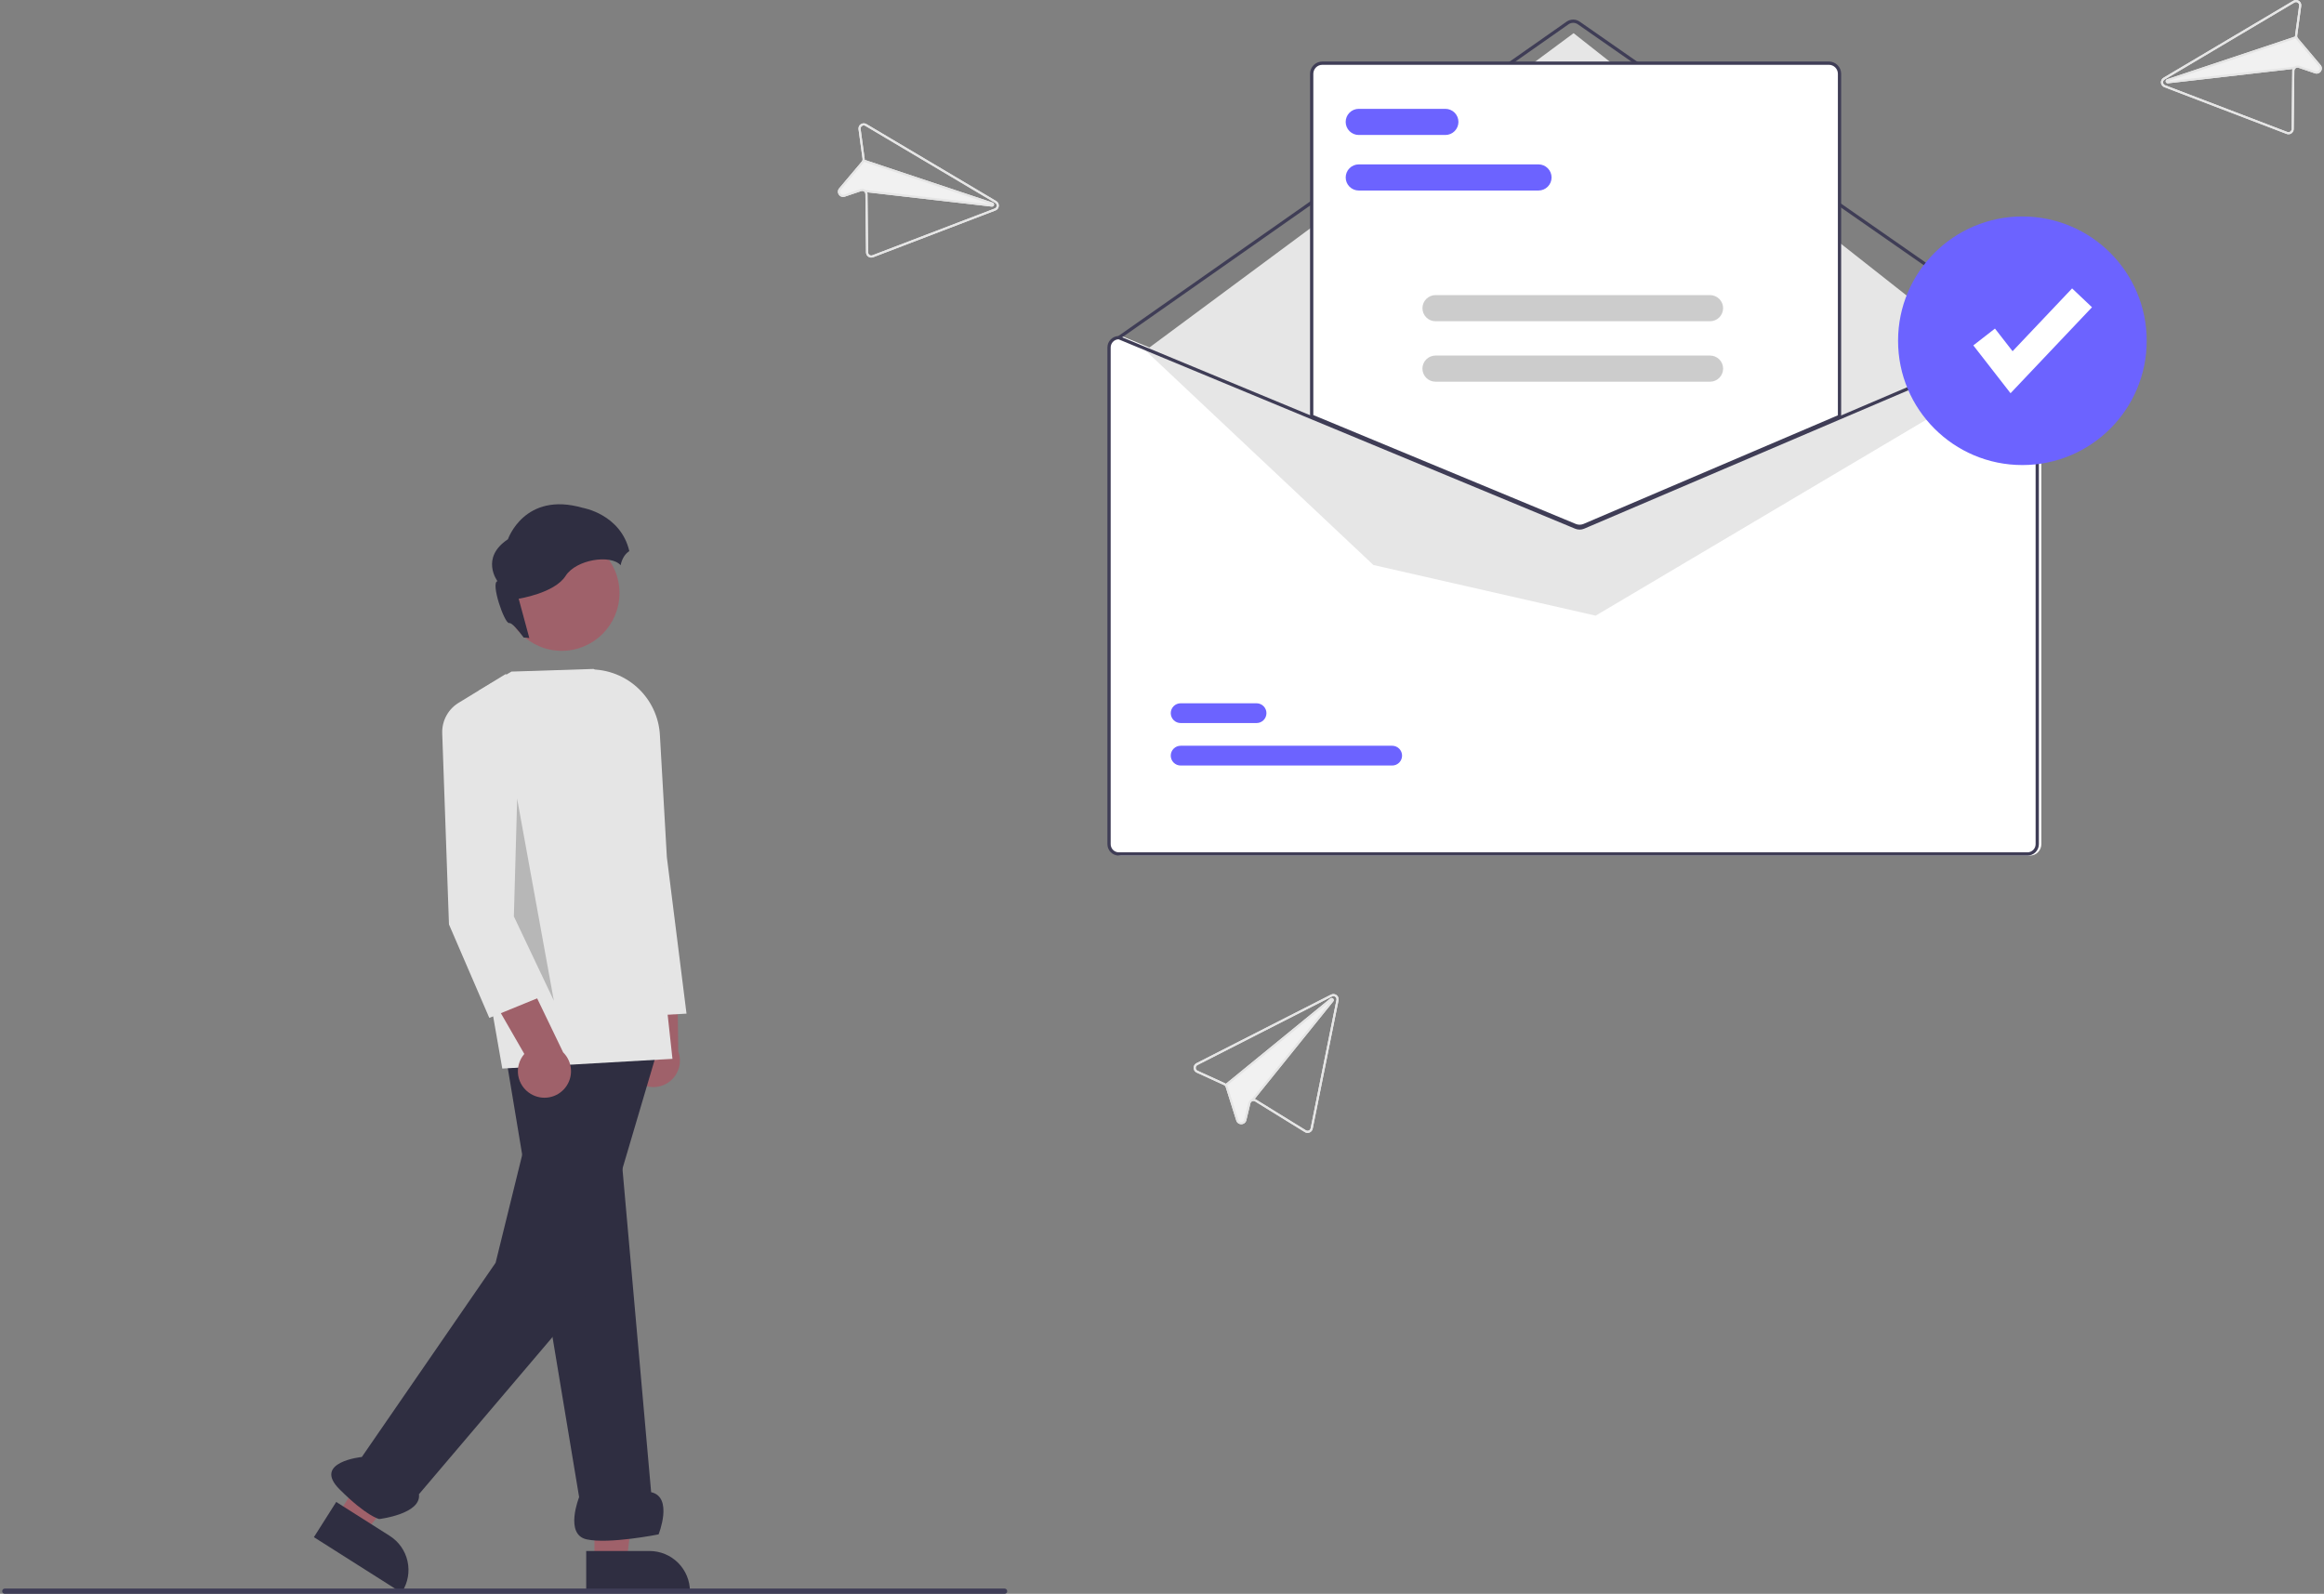 <svg width="277" height="190" viewBox="0 0 277 190" fill="none" xmlns="http://www.w3.org/2000/svg">
<rect x="0" y="0" width="277" height="190" fill="#808080" stroke="none"/>
<g clip-path="url(#clip0_310_25400)">
<path d="M241.945 40.058H241.906L219.546 49.606L188.953 62.669C188.833 62.72 188.705 62.746 188.575 62.746C188.445 62.747 188.317 62.722 188.197 62.673L156.633 49.578L133.723 40.073L133.688 40.058H133.649C133.288 40.058 132.941 40.202 132.686 40.457C132.43 40.713 132.286 41.06 132.286 41.421V100.633C132.286 100.995 132.43 101.341 132.686 101.597C132.941 101.853 133.288 101.996 133.649 101.997H241.945C242.307 101.996 242.654 101.853 242.909 101.597C243.165 101.341 243.309 100.995 243.309 100.633V41.421C243.309 41.06 243.165 40.713 242.909 40.457C242.654 40.202 242.307 40.058 241.945 40.058Z" fill="white"/>
<path d="M242.043 40.448C242.003 40.448 241.964 40.436 241.932 40.413L188.064 2.898C187.9 2.785 187.706 2.724 187.506 2.724C187.307 2.725 187.112 2.786 186.948 2.9L133.469 40.413C133.427 40.442 133.375 40.453 133.324 40.444C133.273 40.435 133.228 40.407 133.198 40.365C133.169 40.322 133.157 40.27 133.166 40.219C133.175 40.169 133.203 40.123 133.245 40.094L186.725 2.581C186.954 2.421 187.226 2.335 187.505 2.335C187.785 2.334 188.057 2.42 188.287 2.579L242.154 40.093C242.188 40.117 242.214 40.151 242.227 40.19C242.241 40.229 242.241 40.272 242.229 40.312C242.216 40.351 242.191 40.386 242.158 40.41C242.125 40.435 242.084 40.448 242.043 40.448Z" fill="#3F3D56"/>
<path d="M136.525 41.778L187.559 3.955L238.98 44.469L190.188 73.393L163.699 67.355L136.525 41.778Z" fill="#E6E6E6"/>
<path d="M165.935 91.258H140.723C140.41 91.259 140.111 91.135 139.889 90.914C139.668 90.694 139.544 90.394 139.543 90.082C139.543 89.77 139.666 89.47 139.887 89.249C140.108 89.027 140.407 88.903 140.719 88.902H165.935C166.247 88.902 166.547 89.025 166.768 89.246C166.989 89.467 167.114 89.766 167.114 90.079C167.115 90.391 166.991 90.691 166.771 90.912C166.55 91.133 166.251 91.258 165.938 91.258H165.935Z" fill="#6C63FF"/>
<path d="M149.768 86.194H140.723C140.41 86.194 140.111 86.07 139.89 85.85C139.669 85.629 139.544 85.33 139.544 85.017C139.543 84.705 139.667 84.406 139.887 84.184C140.108 83.963 140.407 83.839 140.719 83.838H149.768C149.923 83.838 150.076 83.868 150.219 83.927C150.362 83.986 150.493 84.072 150.602 84.181C150.712 84.291 150.799 84.42 150.858 84.563C150.918 84.706 150.948 84.859 150.949 85.014C150.949 85.169 150.919 85.322 150.86 85.465C150.801 85.608 150.714 85.738 150.605 85.848C150.495 85.957 150.366 86.044 150.223 86.104C150.08 86.163 149.927 86.194 149.772 86.194H149.768Z" fill="#6C63FF"/>
<path d="M188.277 62.844C188.085 62.844 187.895 62.807 187.718 62.734L156.244 49.675V8.796C156.244 8.435 156.388 8.088 156.643 7.832C156.899 7.577 157.246 7.433 157.607 7.433H217.988C218.349 7.433 218.696 7.577 218.952 7.832C219.207 8.088 219.351 8.435 219.351 8.796V49.703L219.292 49.728L188.852 62.728C188.67 62.804 188.474 62.844 188.277 62.844Z" fill="white"/>
<path d="M188.277 62.941C188.072 62.941 187.87 62.901 187.681 62.824L156.146 49.739V8.796C156.147 8.408 156.301 8.037 156.575 7.763C156.848 7.489 157.22 7.335 157.607 7.335H217.988C218.375 7.335 218.747 7.489 219.02 7.763C219.294 8.037 219.448 8.408 219.449 8.796V49.767L188.891 62.817C188.696 62.899 188.488 62.941 188.277 62.941ZM156.536 49.479L187.829 62.464C188.121 62.582 188.448 62.581 188.738 62.459L219.059 49.51V8.796C219.059 8.512 218.946 8.239 218.745 8.039C218.544 7.838 218.272 7.725 217.988 7.725H157.607C157.323 7.725 157.051 7.838 156.85 8.039C156.649 8.239 156.536 8.512 156.536 8.796L156.536 49.479Z" fill="#3F3D56"/>
<path d="M241.653 40.058H241.614L219.254 49.606L188.66 62.669C188.541 62.72 188.413 62.746 188.283 62.746C188.153 62.747 188.025 62.722 187.905 62.673L156.341 49.578L133.431 40.073L133.396 40.058H133.357C132.996 40.058 132.649 40.202 132.394 40.457C132.138 40.713 131.994 41.06 131.994 41.421V100.633C131.994 100.995 132.138 101.341 132.394 101.597C132.649 101.853 132.996 101.996 133.357 101.997H241.653C242.015 101.996 242.361 101.853 242.617 101.597C242.873 101.341 243.016 100.995 243.017 100.633V41.421C243.016 41.06 242.873 40.713 242.617 40.457C242.361 40.202 242.015 40.058 241.653 40.058ZM242.627 100.633C242.627 100.892 242.525 101.139 242.342 101.322C242.159 101.504 241.912 101.607 241.653 101.607H133.357C133.099 101.607 132.851 101.504 132.669 101.322C132.486 101.139 132.384 100.892 132.383 100.633V41.421C132.384 41.169 132.481 40.927 132.656 40.746C132.831 40.564 133.069 40.457 133.32 40.447L156.341 49.999L187.755 63.033C188.095 63.172 188.476 63.17 188.814 63.028L219.254 50.028L241.692 40.447C241.944 40.458 242.181 40.565 242.355 40.747C242.529 40.928 242.627 41.17 242.627 41.421V100.633Z" fill="#3F3D56"/>
<path d="M183.377 22.713H161.951C161.538 22.712 161.143 22.548 160.851 22.256C160.559 21.964 160.395 21.568 160.395 21.155C160.395 20.742 160.559 20.346 160.851 20.054C161.143 19.762 161.538 19.597 161.951 19.597H183.377C183.79 19.597 184.185 19.762 184.477 20.054C184.769 20.346 184.933 20.742 184.933 21.155C184.933 21.568 184.769 21.964 184.477 22.256C184.185 22.548 183.79 22.712 183.377 22.713Z" fill="#6C63FF"/>
<path d="M172.274 16.091H161.951C161.538 16.091 161.142 15.927 160.849 15.635C160.557 15.342 160.393 14.946 160.393 14.533C160.393 14.12 160.557 13.723 160.849 13.431C161.142 13.139 161.538 12.975 161.951 12.975H172.274C172.688 12.975 173.084 13.139 173.376 13.431C173.668 13.723 173.833 14.12 173.833 14.533C173.833 14.946 173.668 15.342 173.376 15.635C173.084 15.927 172.688 16.091 172.274 16.091Z" fill="#6C63FF"/>
<path d="M203.822 38.295H171.1C170.687 38.295 170.291 38.13 169.999 37.838C169.707 37.546 169.544 37.15 169.544 36.737C169.544 36.324 169.707 35.928 169.999 35.636C170.291 35.344 170.687 35.179 171.1 35.179H203.822C204.235 35.179 204.631 35.344 204.923 35.636C205.214 35.928 205.378 36.324 205.378 36.737C205.378 37.15 205.214 37.546 204.923 37.838C204.631 38.13 204.235 38.295 203.822 38.295Z" fill="#CCCCCC"/>
<path d="M203.822 45.502H171.1C170.686 45.502 170.29 45.338 169.998 45.046C169.706 44.754 169.541 44.357 169.541 43.944C169.541 43.531 169.706 43.134 169.998 42.842C170.29 42.55 170.686 42.386 171.1 42.386H203.822C204.235 42.386 204.632 42.55 204.924 42.842C205.216 43.134 205.38 43.531 205.38 43.944C205.38 44.357 205.216 44.754 204.924 45.046C204.632 45.338 204.235 45.502 203.822 45.502Z" fill="#CCCCCC"/>
<path d="M241.049 55.439C249.232 55.439 255.866 48.805 255.866 40.622C255.866 32.439 249.232 25.806 241.049 25.806C232.866 25.806 226.233 32.439 226.233 40.622C226.233 48.805 232.866 55.439 241.049 55.439Z" fill="#6C63FF"/>
<path d="M239.638 46.877L235.203 41.175L237.782 39.169L239.882 41.869L246.975 34.381L249.347 36.628L239.638 46.877Z" fill="white"/>
<path d="M75.251 128.192C74.992 127.811 74.82 127.379 74.747 126.925C74.674 126.471 74.701 126.007 74.827 125.564C74.952 125.122 75.174 124.713 75.475 124.365C75.775 124.017 76.149 123.74 76.569 123.552L75.605 112.417L80.712 115.185L80.844 125.335C81.112 126.061 81.105 126.86 80.823 127.581C80.542 128.302 80.006 128.895 79.316 129.247C78.627 129.599 77.832 129.687 77.083 129.492C76.334 129.297 75.682 128.835 75.251 128.192Z" fill="#9F616A"/>
<path d="M76.218 121.148L76.177 121.043L70.543 106.81L69.649 79.832L69.799 79.822C70.9 79.743 72.004 79.885 73.049 80.24C74.093 80.594 75.056 81.153 75.882 81.885C76.707 82.617 77.377 83.506 77.854 84.501C78.331 85.495 78.604 86.575 78.657 87.677L79.484 102.181L81.826 120.836L76.218 121.148Z" fill="#E5E5E5"/>
<path d="M40.231 180.629L43.469 182.683L52.93 171.168L48.15 168.138L40.231 180.629Z" fill="#9F616A"/>
<path d="M40.075 179.049L46.453 183.092C47.531 183.776 48.293 184.86 48.572 186.105C48.851 187.35 48.624 188.656 47.941 189.734L47.857 189.866L37.414 183.246L40.075 179.049Z" fill="#2F2E41"/>
<path d="M70.849 186.148L74.684 186.148L76.508 171.357L70.848 171.358L70.849 186.148Z" fill="#9F616A"/>
<path d="M69.871 184.897L77.423 184.896H77.423C78.699 184.897 79.923 185.404 80.826 186.306C81.728 187.209 82.235 188.433 82.236 189.709V189.865L69.871 189.866L69.871 184.897Z" fill="#2F2E41"/>
<path d="M59.999 124.177L69.027 178.475C69.027 178.475 67.251 182.915 69.915 183.507C72.579 184.099 78.498 182.915 78.498 182.915C78.498 182.915 80.274 178.475 77.61 177.883L72.579 121.149L59.999 124.177Z" fill="#2F2E41"/>
<path d="M65.327 125.146L59.073 150.535L43.128 173.687C43.128 173.687 37.209 174.279 40.464 177.534C43.72 180.79 45.2 181.086 45.2 181.086C45.2 181.086 50.232 180.494 49.936 178.126L69.539 155.053L78.646 124.258L65.327 125.146Z" fill="#2F2E41"/>
<path d="M59.869 127.382L58.359 118.762C56.084 116.385 60.382 110.508 60.861 109.869L60.58 106.214C60.34 106.173 60.121 106.054 59.957 105.875C58.546 104.436 58.641 98.759 58.645 98.518L57.088 82.321L60.962 80.061L70.759 79.745L75.543 83.891L80.151 126.226L79.987 126.235L59.869 127.382Z" fill="#E5E5E5"/>
<path d="M63.26 130.404C62.865 130.168 62.526 129.849 62.268 129.469C62.01 129.088 61.839 128.656 61.766 128.202C61.693 127.748 61.721 127.283 61.847 126.841C61.973 126.399 62.194 125.99 62.495 125.642L56.92 115.955L62.718 116.308L67.123 125.453C67.673 125.998 68.004 126.725 68.053 127.498C68.103 128.27 67.867 129.034 67.391 129.644C66.915 130.255 66.231 130.669 65.469 130.809C64.708 130.949 63.922 130.805 63.26 130.404Z" fill="#9F616A"/>
<path d="M58.322 121.346L53.513 110.198L52.709 87.424C52.682 86.676 52.86 85.934 53.224 85.28C53.588 84.626 54.125 84.084 54.776 83.714L60.324 80.323L61.521 104.264L65.101 118.573L58.322 121.346Z" fill="#E5E5E5"/>
<path d="M66.954 77.585C70.756 77.585 73.838 74.503 73.838 70.701C73.838 66.899 70.756 63.817 66.954 63.817C63.152 63.817 60.07 66.899 60.07 70.701C60.07 74.503 63.152 77.585 66.954 77.585Z" fill="#9F616A"/>
<path d="M69.443 60.537C62.51 58.538 60.542 64.283 60.542 64.283C57.201 66.5 59.293 69.28 59.293 69.28C58.45 69.467 60.136 74.401 60.698 74.277C60.998 74.21 61.769 75.131 62.423 76.004C62.648 76.004 62.871 76.025 63.092 76.068L61.822 71.373C61.822 71.373 66.101 70.717 67.412 68.656C68.667 66.684 72.799 66.062 73.975 67.379C74.044 67 74.186 66.638 74.394 66.314C74.554 66.068 74.764 65.857 75.01 65.696C73.971 61.278 69.443 60.537 69.443 60.537Z" fill="#2F2E41"/>
<path opacity="0.2" d="M61.632 95.542L61.248 109.245L66.015 119.293L61.632 95.178" fill="black"/>
<path d="M119.738 190H0.571C0.488 190 0.408 189.967 0.35 189.908C0.291 189.849 0.258 189.77 0.258 189.687C0.258 189.604 0.291 189.524 0.35 189.466C0.408 189.407 0.488 189.374 0.571 189.374H119.738C119.821 189.374 119.901 189.407 119.96 189.466C120.018 189.524 120.051 189.604 120.051 189.687C120.051 189.77 120.018 189.849 119.96 189.908C119.901 189.967 119.821 190 119.738 190Z" fill="#3F3D56"/>
<path d="M103.266 14.787C103.165 14.727 103.049 14.697 102.932 14.7C102.814 14.704 102.7 14.74 102.602 14.805C102.504 14.87 102.427 14.961 102.379 15.068C102.33 15.175 102.313 15.293 102.329 15.41L102.812 18.952C102.818 19.004 102.815 19.057 102.801 19.108C102.786 19.158 102.761 19.204 102.727 19.244L100.022 22.448C99.932 22.551 99.879 22.682 99.872 22.819C99.865 22.956 99.904 23.091 99.983 23.203L99.986 23.207C100.061 23.32 100.173 23.405 100.302 23.448C100.431 23.49 100.571 23.488 100.699 23.442L102.653 22.779C102.717 22.758 102.787 22.755 102.853 22.769C102.92 22.784 102.981 22.817 103.03 22.864C103.067 22.898 103.096 22.94 103.116 22.986C103.137 23.032 103.147 23.081 103.147 23.131L103.223 30.09C103.224 30.191 103.249 30.29 103.297 30.379C103.344 30.468 103.413 30.544 103.497 30.6C103.58 30.656 103.675 30.692 103.775 30.703C103.875 30.715 103.976 30.702 104.07 30.667L118.647 25.092C118.757 25.05 118.853 24.978 118.924 24.884C118.995 24.79 119.038 24.678 119.048 24.561C119.058 24.444 119.034 24.326 118.98 24.221C118.927 24.117 118.844 24.03 118.743 23.97L118.545 23.852L103.266 14.787ZM102.576 15.376C102.566 15.306 102.577 15.235 102.606 15.171C102.635 15.106 102.682 15.052 102.741 15.013C102.799 14.974 102.868 14.952 102.938 14.95C103.009 14.949 103.078 14.967 103.139 15.003L118.412 24.065L118.616 24.185C118.676 24.221 118.725 24.274 118.757 24.337C118.789 24.399 118.803 24.47 118.797 24.54C118.791 24.61 118.766 24.677 118.724 24.733C118.682 24.789 118.624 24.833 118.559 24.858L103.981 30.433C103.925 30.455 103.864 30.462 103.804 30.455C103.744 30.448 103.687 30.427 103.637 30.393C103.587 30.359 103.546 30.313 103.518 30.26C103.489 30.207 103.474 30.148 103.473 30.087L103.397 23.129C103.397 23.06 103.385 22.991 103.362 22.927L118.203 24.632C118.261 24.639 118.32 24.626 118.369 24.594C118.418 24.563 118.455 24.515 118.472 24.46C118.49 24.404 118.488 24.344 118.466 24.29C118.445 24.236 118.405 24.191 118.353 24.164C118.341 24.157 118.328 24.151 118.314 24.147L103.063 19.056C103.067 19.01 103.065 18.963 103.058 18.918L102.576 15.376Z" fill="#F1F1F1"/>
<path d="M103.266 14.787C103.165 14.727 103.049 14.697 102.932 14.7C102.814 14.704 102.7 14.74 102.602 14.805C102.504 14.87 102.427 14.961 102.379 15.068C102.33 15.175 102.313 15.293 102.329 15.41L102.812 18.952C102.818 19.004 102.815 19.057 102.801 19.108C102.786 19.158 102.761 19.204 102.727 19.244L100.022 22.448C99.932 22.551 99.879 22.682 99.872 22.819C99.865 22.956 99.904 23.091 99.983 23.203L99.986 23.207C100.061 23.32 100.173 23.405 100.302 23.448C100.431 23.49 100.571 23.488 100.699 23.442L102.653 22.779C102.717 22.758 102.787 22.755 102.853 22.769C102.92 22.784 102.981 22.817 103.03 22.864C103.067 22.898 103.096 22.94 103.116 22.986C103.137 23.032 103.147 23.081 103.147 23.131L103.223 30.09C103.224 30.191 103.249 30.29 103.297 30.379C103.344 30.468 103.413 30.544 103.497 30.6C103.58 30.656 103.675 30.692 103.775 30.703C103.875 30.715 103.976 30.702 104.07 30.667L118.647 25.092C118.757 25.05 118.853 24.978 118.924 24.884C118.995 24.79 119.038 24.678 119.048 24.561C119.058 24.444 119.034 24.326 118.98 24.221C118.927 24.117 118.844 24.03 118.743 23.97L118.545 23.852L103.266 14.787ZM102.576 15.376C102.566 15.306 102.577 15.235 102.606 15.171C102.635 15.106 102.682 15.052 102.741 15.013C102.799 14.974 102.868 14.952 102.938 14.95C103.009 14.949 103.078 14.967 103.139 15.003L118.412 24.065L118.616 24.185C118.676 24.221 118.725 24.274 118.757 24.337C118.789 24.399 118.803 24.47 118.797 24.54C118.791 24.61 118.766 24.677 118.724 24.733C118.682 24.789 118.624 24.833 118.559 24.858L103.981 30.433C103.925 30.455 103.864 30.462 103.804 30.455C103.744 30.448 103.687 30.427 103.637 30.393C103.587 30.359 103.546 30.313 103.518 30.26C103.489 30.207 103.474 30.148 103.473 30.087L103.397 23.129C103.397 23.06 103.385 22.991 103.362 22.927C103.329 22.833 103.274 22.749 103.202 22.682C103.192 22.672 103.181 22.663 103.17 22.654L103.169 22.653C103.088 22.585 102.99 22.54 102.885 22.52C102.781 22.501 102.673 22.509 102.573 22.543L100.619 23.207C100.542 23.235 100.457 23.236 100.38 23.21C100.302 23.184 100.235 23.133 100.19 23.064L100.189 23.062C100.141 22.995 100.117 22.914 100.122 22.831C100.126 22.749 100.158 22.671 100.213 22.609L102.917 19.405C102.946 19.372 102.971 19.335 102.992 19.296L102.993 19.295C103.013 19.258 103.029 19.218 103.041 19.177C103.052 19.138 103.06 19.097 103.063 19.056C103.067 19.01 103.065 18.963 103.058 18.918L102.576 15.376Z" fill="#E5E5E5"/>
<path d="M103.063 19.056L118.314 24.146C118.328 24.151 118.341 24.157 118.353 24.163C118.405 24.191 118.445 24.236 118.466 24.29C118.488 24.344 118.49 24.404 118.472 24.46C118.455 24.515 118.418 24.563 118.369 24.594C118.32 24.626 118.261 24.639 118.203 24.632L103.362 22.926L103.1 22.897L103.129 22.649L103.17 22.652L103.17 22.654L118.232 24.383L102.993 19.295L102.992 19.296L102.926 19.273L103.005 19.036L103.063 19.056Z" fill="#E5E5E5"/>
<path d="M273.346 0.087L258.068 9.152L257.87 9.27C257.769 9.329 257.686 9.417 257.632 9.521C257.579 9.626 257.555 9.743 257.565 9.861C257.575 9.978 257.618 10.09 257.689 10.184C257.76 10.278 257.856 10.35 257.966 10.391L272.543 15.966C272.637 16.002 272.738 16.015 272.838 16.003C272.938 15.991 273.033 15.956 273.116 15.9C273.2 15.843 273.268 15.768 273.316 15.679C273.364 15.59 273.389 15.491 273.39 15.39L273.466 8.431C273.466 8.381 273.476 8.331 273.496 8.285C273.516 8.239 273.546 8.198 273.583 8.164C273.632 8.117 273.693 8.084 273.76 8.069C273.826 8.054 273.896 8.058 273.96 8.079L275.913 8.742C276.042 8.788 276.182 8.79 276.311 8.747C276.44 8.705 276.552 8.62 276.627 8.507L276.63 8.503C276.709 8.391 276.748 8.255 276.741 8.118C276.734 7.981 276.681 7.851 276.59 7.748L273.886 4.544C273.852 4.504 273.827 4.458 273.812 4.407C273.798 4.357 273.795 4.304 273.801 4.251L274.284 0.71C274.3 0.593 274.283 0.475 274.234 0.368C274.186 0.261 274.108 0.169 274.01 0.104C273.913 0.039 273.798 0.003 273.681 0C273.564 -0.003 273.448 0.027 273.346 0.087ZM274.037 0.676L273.554 4.217C273.548 4.263 273.546 4.309 273.55 4.356L258.299 9.446C258.285 9.451 258.272 9.456 258.26 9.463C258.208 9.491 258.168 9.536 258.147 9.59C258.125 9.644 258.123 9.704 258.14 9.76C258.158 9.815 258.195 9.863 258.244 9.894C258.293 9.926 258.352 9.939 258.41 9.932L273.251 8.226C273.228 8.291 273.216 8.36 273.216 8.428L273.14 15.387C273.139 15.448 273.124 15.507 273.095 15.56C273.067 15.613 273.026 15.659 272.976 15.693C272.926 15.726 272.869 15.748 272.809 15.755C272.749 15.762 272.688 15.755 272.632 15.733L258.054 10.158C257.989 10.133 257.931 10.089 257.889 10.033C257.847 9.977 257.821 9.91 257.815 9.839C257.81 9.769 257.823 9.699 257.855 9.636C257.888 9.574 257.937 9.521 257.997 9.485L258.2 9.365L273.474 0.303C273.534 0.267 273.604 0.249 273.674 0.25C273.745 0.252 273.814 0.274 273.872 0.313C273.931 0.352 273.978 0.406 274.007 0.47C274.036 0.535 274.047 0.606 274.037 0.676Z" fill="#F1F1F1"/>
<path d="M273.346 0.087L258.068 9.152L257.87 9.27C257.769 9.329 257.686 9.417 257.632 9.521C257.579 9.626 257.555 9.743 257.565 9.861C257.575 9.978 257.618 10.09 257.689 10.184C257.76 10.278 257.856 10.35 257.966 10.391L272.543 15.966C272.637 16.002 272.738 16.015 272.838 16.003C272.938 15.991 273.033 15.956 273.116 15.9C273.2 15.843 273.268 15.768 273.316 15.679C273.364 15.59 273.389 15.491 273.39 15.39L273.466 8.431C273.466 8.381 273.476 8.331 273.496 8.285C273.516 8.239 273.546 8.198 273.583 8.164C273.632 8.117 273.693 8.084 273.76 8.069C273.826 8.054 273.896 8.058 273.96 8.079L275.913 8.742C276.042 8.788 276.182 8.79 276.311 8.747C276.44 8.705 276.552 8.62 276.627 8.507L276.63 8.503C276.709 8.391 276.748 8.255 276.741 8.118C276.734 7.981 276.681 7.851 276.59 7.748L273.886 4.544C273.852 4.504 273.827 4.458 273.812 4.407C273.798 4.357 273.795 4.304 273.801 4.251L274.284 0.71C274.3 0.593 274.283 0.475 274.234 0.368C274.186 0.261 274.108 0.169 274.01 0.104C273.913 0.039 273.798 0.003 273.681 0C273.564 -0.003 273.448 0.027 273.346 0.087ZM274.037 0.676L273.554 4.217C273.548 4.263 273.546 4.309 273.55 4.356C273.553 4.397 273.56 4.438 273.572 4.477C273.584 4.518 273.6 4.558 273.62 4.595L273.621 4.596C273.641 4.635 273.666 4.672 273.695 4.705L276.4 7.909C276.455 7.971 276.487 8.049 276.491 8.131C276.496 8.213 276.472 8.295 276.424 8.362L276.423 8.364C276.378 8.432 276.311 8.484 276.233 8.51C276.156 8.535 276.071 8.534 275.994 8.506L274.04 7.843C273.94 7.809 273.832 7.801 273.728 7.82C273.623 7.839 273.525 7.885 273.443 7.952L273.443 7.953C273.432 7.963 273.421 7.972 273.411 7.982C273.339 8.049 273.284 8.133 273.251 8.226C273.228 8.291 273.216 8.36 273.216 8.428L273.14 15.387C273.139 15.448 273.124 15.507 273.095 15.56C273.067 15.613 273.026 15.659 272.976 15.693C272.926 15.726 272.869 15.748 272.809 15.755C272.749 15.762 272.688 15.755 272.632 15.733L258.054 10.158C257.989 10.133 257.931 10.089 257.889 10.033C257.847 9.977 257.821 9.91 257.815 9.839C257.81 9.769 257.823 9.699 257.855 9.636C257.888 9.574 257.937 9.521 257.997 9.485L258.2 9.365L273.474 0.303C273.534 0.267 273.604 0.249 273.674 0.25C273.745 0.252 273.814 0.274 273.872 0.313C273.931 0.352 273.978 0.406 274.007 0.47C274.036 0.535 274.047 0.606 274.037 0.676Z" fill="#E5E5E5"/>
<path d="M273.607 4.336L273.687 4.573L273.621 4.596L273.62 4.595L258.381 9.683L273.443 7.953L273.443 7.952L273.484 7.949L273.513 8.196L273.251 8.226L258.41 9.931C258.352 9.939 258.293 9.926 258.244 9.894C258.195 9.863 258.158 9.815 258.14 9.76C258.123 9.704 258.125 9.644 258.147 9.59C258.168 9.536 258.208 9.491 258.26 9.463C258.272 9.456 258.285 9.451 258.299 9.446L273.55 4.355L273.607 4.336Z" fill="#E5E5E5"/>
<path d="M142.61 126.743C142.506 126.797 142.419 126.879 142.358 126.98C142.298 127.081 142.268 127.196 142.27 127.314C142.273 127.431 142.309 127.546 142.373 127.644C142.438 127.742 142.529 127.82 142.636 127.869L145.887 129.353C145.935 129.376 145.978 129.407 146.014 129.446C146.048 129.485 146.074 129.531 146.089 129.581L147.352 133.579C147.391 133.711 147.473 133.825 147.585 133.905C147.696 133.984 147.832 134.023 147.969 134.016L147.974 134.016C148.11 134.013 148.241 133.964 148.346 133.877C148.451 133.791 148.524 133.671 148.554 133.538L149.038 131.533C149.054 131.467 149.088 131.407 149.136 131.358C149.185 131.31 149.245 131.276 149.311 131.259C149.36 131.247 149.41 131.244 149.46 131.252C149.509 131.259 149.557 131.277 149.599 131.304L155.522 134.958C155.607 135.011 155.705 135.043 155.805 135.05C155.906 135.057 156.006 135.04 156.099 135C156.191 134.959 156.272 134.897 156.335 134.819C156.398 134.741 156.441 134.649 156.461 134.551L159.54 119.25C159.563 119.135 159.554 119.015 159.512 118.905C159.471 118.795 159.399 118.699 159.305 118.628C159.211 118.557 159.1 118.514 158.982 118.503C158.865 118.493 158.748 118.516 158.643 118.57L158.437 118.674L142.61 126.743ZM142.739 127.642C142.675 127.612 142.62 127.566 142.582 127.507C142.543 127.448 142.522 127.379 142.52 127.308C142.519 127.238 142.537 127.168 142.573 127.108C142.609 127.047 142.662 126.998 142.725 126.966L158.547 118.9L158.757 118.792C158.82 118.761 158.89 118.747 158.96 118.753C159.031 118.76 159.097 118.786 159.154 118.828C159.21 118.871 159.253 118.928 159.278 118.994C159.303 119.06 159.309 119.131 159.295 119.2L156.217 134.501C156.205 134.56 156.179 134.615 156.141 134.662C156.103 134.709 156.054 134.746 155.999 134.77C155.943 134.794 155.883 134.804 155.823 134.8C155.763 134.796 155.704 134.777 155.653 134.745L149.73 131.091C149.672 131.054 149.608 131.028 149.541 131.012L158.914 119.38C158.951 119.335 158.971 119.278 158.971 119.22C158.971 119.161 158.95 119.105 158.912 119.06C158.875 119.016 158.823 118.985 158.766 118.975C158.708 118.964 158.649 118.974 158.598 119.003C158.586 119.009 158.574 119.018 158.563 119.027L146.11 129.197C146.073 129.169 146.033 129.145 145.99 129.126L142.739 127.642Z" fill="#F1F1F1"/>
<path d="M142.61 126.743C142.506 126.797 142.419 126.879 142.358 126.98C142.298 127.081 142.268 127.196 142.27 127.314C142.273 127.431 142.309 127.546 142.373 127.644C142.438 127.742 142.529 127.82 142.636 127.869L145.887 129.353C145.935 129.376 145.978 129.407 146.014 129.446C146.048 129.485 146.074 129.531 146.089 129.581L147.352 133.579C147.391 133.711 147.473 133.825 147.585 133.905C147.696 133.984 147.832 134.023 147.969 134.016L147.974 134.016C148.11 134.013 148.241 133.964 148.346 133.877C148.451 133.791 148.524 133.671 148.554 133.538L149.038 131.533C149.054 131.467 149.088 131.407 149.136 131.358C149.185 131.31 149.245 131.276 149.311 131.259C149.36 131.247 149.41 131.244 149.46 131.252C149.509 131.259 149.557 131.277 149.599 131.304L155.522 134.958C155.607 135.011 155.705 135.043 155.805 135.05C155.906 135.057 156.006 135.04 156.099 135C156.191 134.959 156.272 134.897 156.335 134.819C156.398 134.741 156.441 134.649 156.461 134.551L159.54 119.25C159.563 119.135 159.554 119.015 159.512 118.905C159.471 118.795 159.399 118.699 159.305 118.628C159.211 118.557 159.1 118.514 158.982 118.503C158.865 118.493 158.748 118.516 158.643 118.57L158.437 118.674L142.61 126.743ZM142.739 127.642C142.675 127.612 142.62 127.566 142.582 127.507C142.543 127.448 142.522 127.379 142.52 127.308C142.519 127.238 142.537 127.168 142.573 127.108C142.609 127.047 142.662 126.998 142.725 126.966L158.547 118.9L158.757 118.792C158.82 118.761 158.89 118.747 158.96 118.753C159.031 118.76 159.097 118.786 159.154 118.828C159.21 118.871 159.253 118.928 159.278 118.994C159.303 119.06 159.309 119.131 159.295 119.2L156.217 134.501C156.205 134.56 156.179 134.615 156.141 134.662C156.103 134.709 156.054 134.746 155.999 134.77C155.943 134.794 155.883 134.804 155.823 134.8C155.763 134.796 155.704 134.777 155.653 134.745L149.73 131.091C149.672 131.054 149.608 131.028 149.541 131.012C149.445 130.99 149.344 130.992 149.249 131.017C149.235 131.02 149.221 131.024 149.208 131.029L149.207 131.029C149.106 131.062 149.015 131.12 148.943 131.198C148.871 131.276 148.82 131.371 148.795 131.475L148.312 133.481C148.294 133.561 148.25 133.633 148.187 133.685C148.123 133.736 148.044 133.765 147.962 133.767L147.96 133.767C147.877 133.771 147.796 133.748 147.729 133.7C147.662 133.653 147.613 133.584 147.59 133.504L146.327 129.506C146.314 129.464 146.297 129.423 146.275 129.385L146.275 129.383C146.254 129.347 146.229 129.312 146.201 129.28C146.173 129.249 146.143 129.221 146.11 129.197C146.073 129.169 146.033 129.145 145.99 129.126L142.739 127.642Z" fill="#E5E5E5"/>
<path d="M146.11 129.197L158.563 119.027C158.574 119.018 158.586 119.009 158.598 119.003C158.649 118.974 158.708 118.964 158.766 118.975C158.823 118.985 158.875 119.016 158.912 119.06C158.95 119.105 158.971 119.161 158.971 119.22C158.971 119.278 158.951 119.335 158.914 119.38L149.541 131.012L149.376 131.218L149.182 131.061L149.207 131.029L149.208 131.029L158.719 119.223L146.275 129.383L146.275 129.385L146.22 129.428L146.062 129.235L146.11 129.197Z" fill="#E5E5E5"/>
</g>
<defs>
<clipPath id="clip0_310_25400">
<rect width="276.484" height="190" fill="white" transform="translate(0.258)"/>
</clipPath>
</defs>
</svg>
